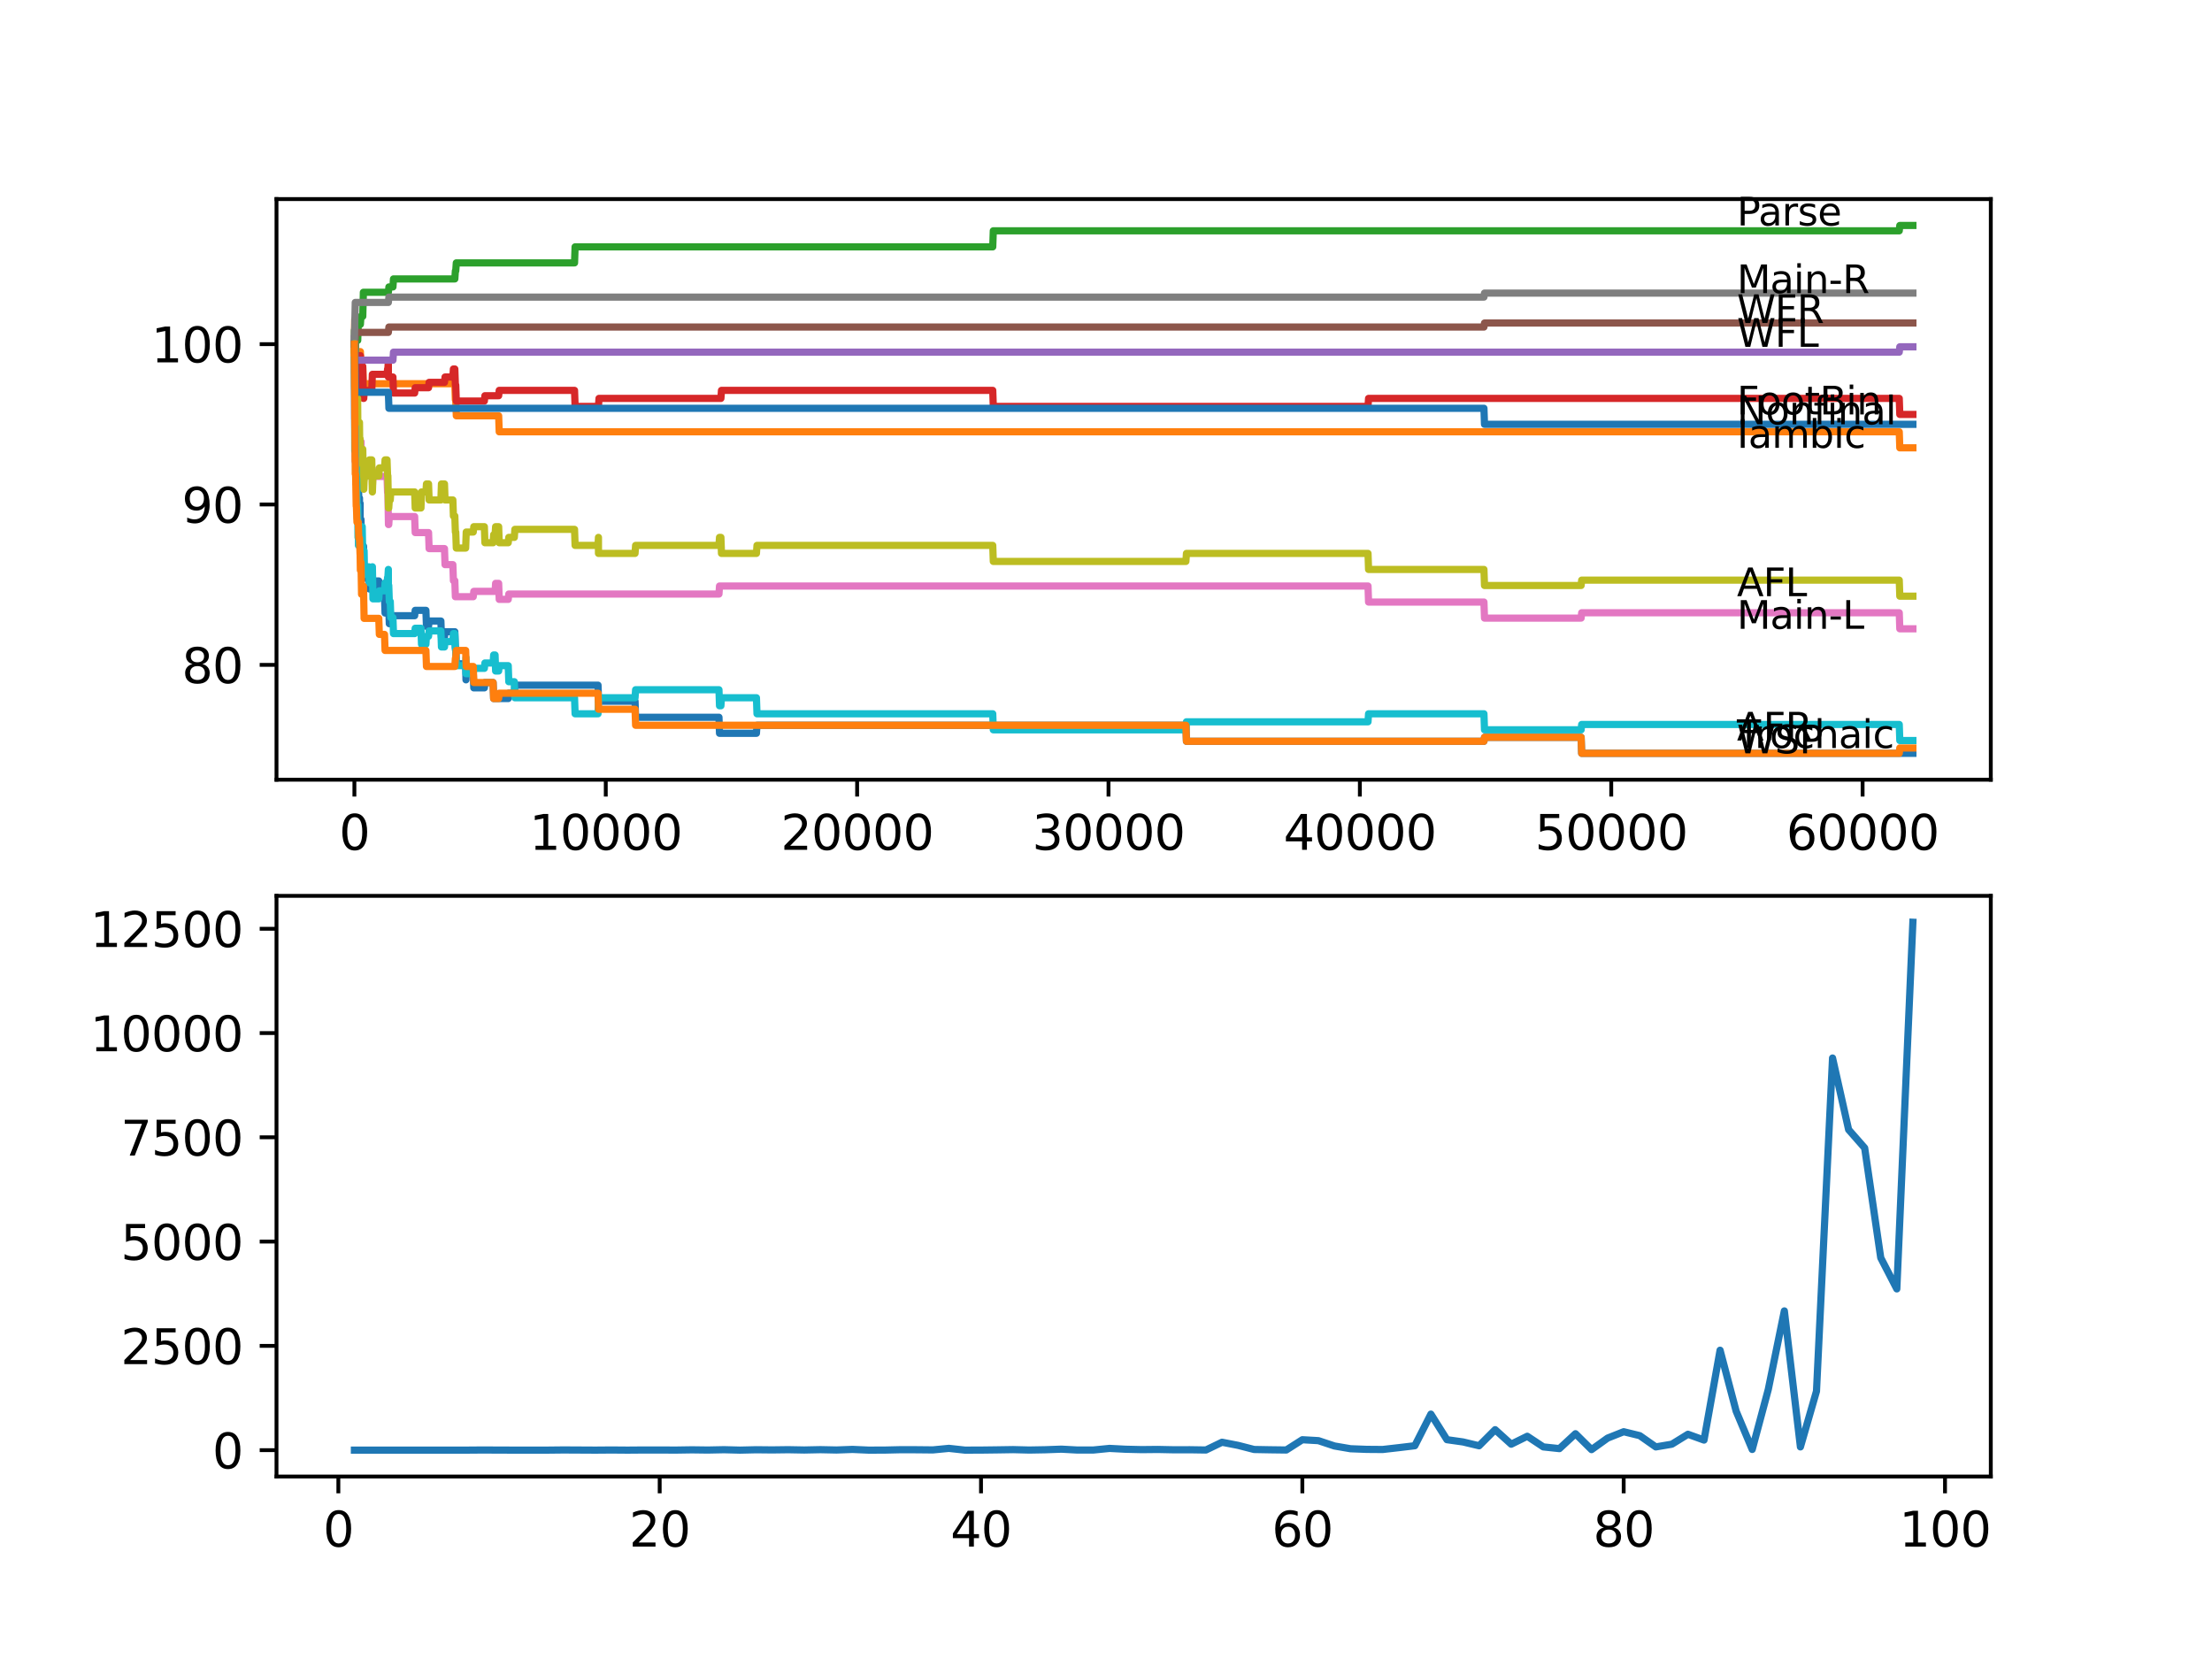 <?xml version="1.0" encoding="utf-8" standalone="no"?>
<!DOCTYPE svg PUBLIC "-//W3C//DTD SVG 1.1//EN"
  "http://www.w3.org/Graphics/SVG/1.1/DTD/svg11.dtd">
<svg xmlns:xlink="http://www.w3.org/1999/xlink" width="460.8pt" height="345.6pt" viewBox="0 0 460.8 345.6" xmlns="http://www.w3.org/2000/svg" version="1.1">
 <defs>
  <style type="text/css">*{stroke-linejoin: round; stroke-linecap: butt}</style>
 </defs>
 <g id="figure_1">
  <g id="patch_1">
   <path d="M 0 345.6 
L 460.8 345.6 
L 460.8 0 
L 0 0 
z
" style="fill: #ffffff"/>
  </g>
  <g id="axes_1">
   <g id="patch_2">
    <path d="M 57.6 162.432 
L 414.72 162.432 
L 414.72 41.472 
L 57.6 41.472 
z
" style="fill: #ffffff"/>
   </g>
   <g id="matplotlib.axis_1">
    <g id="xtick_1">
     <g id="line2d_1">
      <defs>
       <path id="md27ceaaa5a" d="M 0 0 
L 0 3.5 
" style="stroke: #000000; stroke-width: 0.8"/>
      </defs>
      <g>
       <use xlink:href="#md27ceaaa5a" x="73.827" y="162.432" style="stroke: #000000; stroke-width: 0.8"/>
      </g>
     </g>
     <g id="text_1">
      <!-- 0 -->
      <g transform="translate(70.646 177.03)scale(0.1 -0.1)">
       <defs>
        <path id="DejaVuSans-30" d="M 2034 4250 
Q 1547 4250 1301 3770 
Q 1056 3291 1056 2328 
Q 1056 1369 1301 889 
Q 1547 409 2034 409 
Q 2525 409 2770 889 
Q 3016 1369 3016 2328 
Q 3016 3291 2770 3770 
Q 2525 4250 2034 4250 
z
M 2034 4750 
Q 2819 4750 3233 4129 
Q 3647 3509 3647 2328 
Q 3647 1150 3233 529 
Q 2819 -91 2034 -91 
Q 1250 -91 836 529 
Q 422 1150 422 2328 
Q 422 3509 836 4129 
Q 1250 4750 2034 4750 
z
" transform="scale(0.016)"/>
       </defs>
       <use xlink:href="#DejaVuSans-30"/>
      </g>
     </g>
    </g>
    <g id="xtick_2">
     <g id="line2d_2">
      <g>
       <use xlink:href="#md27ceaaa5a" x="126.192" y="162.432" style="stroke: #000000; stroke-width: 0.8"/>
      </g>
     </g>
     <g id="text_2">
      <!-- 10000 -->
      <g transform="translate(110.286 177.03)scale(0.1 -0.1)">
       <defs>
        <path id="DejaVuSans-31" d="M 794 531 
L 1825 531 
L 1825 4091 
L 703 3866 
L 703 4441 
L 1819 4666 
L 2450 4666 
L 2450 531 
L 3481 531 
L 3481 0 
L 794 0 
L 794 531 
z
" transform="scale(0.016)"/>
       </defs>
       <use xlink:href="#DejaVuSans-31"/>
       <use xlink:href="#DejaVuSans-30" x="63.623"/>
       <use xlink:href="#DejaVuSans-30" x="127.246"/>
       <use xlink:href="#DejaVuSans-30" x="190.869"/>
       <use xlink:href="#DejaVuSans-30" x="254.492"/>
      </g>
     </g>
    </g>
    <g id="xtick_3">
     <g id="line2d_3">
      <g>
       <use xlink:href="#md27ceaaa5a" x="178.556" y="162.432" style="stroke: #000000; stroke-width: 0.8"/>
      </g>
     </g>
     <g id="text_3">
      <!-- 20000 -->
      <g transform="translate(162.65 177.03)scale(0.1 -0.1)">
       <defs>
        <path id="DejaVuSans-32" d="M 1228 531 
L 3431 531 
L 3431 0 
L 469 0 
L 469 531 
Q 828 903 1448 1529 
Q 2069 2156 2228 2338 
Q 2531 2678 2651 2914 
Q 2772 3150 2772 3378 
Q 2772 3750 2511 3984 
Q 2250 4219 1831 4219 
Q 1534 4219 1204 4116 
Q 875 4013 500 3803 
L 500 4441 
Q 881 4594 1212 4672 
Q 1544 4750 1819 4750 
Q 2544 4750 2975 4387 
Q 3406 4025 3406 3419 
Q 3406 3131 3298 2873 
Q 3191 2616 2906 2266 
Q 2828 2175 2409 1742 
Q 1991 1309 1228 531 
z
" transform="scale(0.016)"/>
       </defs>
       <use xlink:href="#DejaVuSans-32"/>
       <use xlink:href="#DejaVuSans-30" x="63.623"/>
       <use xlink:href="#DejaVuSans-30" x="127.246"/>
       <use xlink:href="#DejaVuSans-30" x="190.869"/>
       <use xlink:href="#DejaVuSans-30" x="254.492"/>
      </g>
     </g>
    </g>
    <g id="xtick_4">
     <g id="line2d_4">
      <g>
       <use xlink:href="#md27ceaaa5a" x="230.921" y="162.432" style="stroke: #000000; stroke-width: 0.8"/>
      </g>
     </g>
     <g id="text_4">
      <!-- 30000 -->
      <g transform="translate(215.015 177.03)scale(0.1 -0.1)">
       <defs>
        <path id="DejaVuSans-33" d="M 2597 2516 
Q 3050 2419 3304 2112 
Q 3559 1806 3559 1356 
Q 3559 666 3084 287 
Q 2609 -91 1734 -91 
Q 1441 -91 1130 -33 
Q 819 25 488 141 
L 488 750 
Q 750 597 1062 519 
Q 1375 441 1716 441 
Q 2309 441 2620 675 
Q 2931 909 2931 1356 
Q 2931 1769 2642 2001 
Q 2353 2234 1838 2234 
L 1294 2234 
L 1294 2753 
L 1863 2753 
Q 2328 2753 2575 2939 
Q 2822 3125 2822 3475 
Q 2822 3834 2567 4026 
Q 2313 4219 1838 4219 
Q 1578 4219 1281 4162 
Q 984 4106 628 3988 
L 628 4550 
Q 988 4650 1302 4700 
Q 1616 4750 1894 4750 
Q 2613 4750 3031 4423 
Q 3450 4097 3450 3541 
Q 3450 3153 3228 2886 
Q 3006 2619 2597 2516 
z
" transform="scale(0.016)"/>
       </defs>
       <use xlink:href="#DejaVuSans-33"/>
       <use xlink:href="#DejaVuSans-30" x="63.623"/>
       <use xlink:href="#DejaVuSans-30" x="127.246"/>
       <use xlink:href="#DejaVuSans-30" x="190.869"/>
       <use xlink:href="#DejaVuSans-30" x="254.492"/>
      </g>
     </g>
    </g>
    <g id="xtick_5">
     <g id="line2d_5">
      <g>
       <use xlink:href="#md27ceaaa5a" x="283.285" y="162.432" style="stroke: #000000; stroke-width: 0.8"/>
      </g>
     </g>
     <g id="text_5">
      <!-- 40000 -->
      <g transform="translate(267.379 177.03)scale(0.1 -0.1)">
       <defs>
        <path id="DejaVuSans-34" d="M 2419 4116 
L 825 1625 
L 2419 1625 
L 2419 4116 
z
M 2253 4666 
L 3047 4666 
L 3047 1625 
L 3713 1625 
L 3713 1100 
L 3047 1100 
L 3047 0 
L 2419 0 
L 2419 1100 
L 313 1100 
L 313 1709 
L 2253 4666 
z
" transform="scale(0.016)"/>
       </defs>
       <use xlink:href="#DejaVuSans-34"/>
       <use xlink:href="#DejaVuSans-30" x="63.623"/>
       <use xlink:href="#DejaVuSans-30" x="127.246"/>
       <use xlink:href="#DejaVuSans-30" x="190.869"/>
       <use xlink:href="#DejaVuSans-30" x="254.492"/>
      </g>
     </g>
    </g>
    <g id="xtick_6">
     <g id="line2d_6">
      <g>
       <use xlink:href="#md27ceaaa5a" x="335.65" y="162.432" style="stroke: #000000; stroke-width: 0.8"/>
      </g>
     </g>
     <g id="text_6">
      <!-- 50000 -->
      <g transform="translate(319.744 177.03)scale(0.1 -0.1)">
       <defs>
        <path id="DejaVuSans-35" d="M 691 4666 
L 3169 4666 
L 3169 4134 
L 1269 4134 
L 1269 2991 
Q 1406 3038 1543 3061 
Q 1681 3084 1819 3084 
Q 2600 3084 3056 2656 
Q 3513 2228 3513 1497 
Q 3513 744 3044 326 
Q 2575 -91 1722 -91 
Q 1428 -91 1123 -41 
Q 819 9 494 109 
L 494 744 
Q 775 591 1075 516 
Q 1375 441 1709 441 
Q 2250 441 2565 725 
Q 2881 1009 2881 1497 
Q 2881 1984 2565 2268 
Q 2250 2553 1709 2553 
Q 1456 2553 1204 2497 
Q 953 2441 691 2322 
L 691 4666 
z
" transform="scale(0.016)"/>
       </defs>
       <use xlink:href="#DejaVuSans-35"/>
       <use xlink:href="#DejaVuSans-30" x="63.623"/>
       <use xlink:href="#DejaVuSans-30" x="127.246"/>
       <use xlink:href="#DejaVuSans-30" x="190.869"/>
       <use xlink:href="#DejaVuSans-30" x="254.492"/>
      </g>
     </g>
    </g>
    <g id="xtick_7">
     <g id="line2d_7">
      <g>
       <use xlink:href="#md27ceaaa5a" x="388.014" y="162.432" style="stroke: #000000; stroke-width: 0.8"/>
      </g>
     </g>
     <g id="text_7">
      <!-- 60000 -->
      <g transform="translate(372.108 177.03)scale(0.1 -0.1)">
       <defs>
        <path id="DejaVuSans-36" d="M 2113 2584 
Q 1688 2584 1439 2293 
Q 1191 2003 1191 1497 
Q 1191 994 1439 701 
Q 1688 409 2113 409 
Q 2538 409 2786 701 
Q 3034 994 3034 1497 
Q 3034 2003 2786 2293 
Q 2538 2584 2113 2584 
z
M 3366 4563 
L 3366 3988 
Q 3128 4100 2886 4159 
Q 2644 4219 2406 4219 
Q 1781 4219 1451 3797 
Q 1122 3375 1075 2522 
Q 1259 2794 1537 2939 
Q 1816 3084 2150 3084 
Q 2853 3084 3261 2657 
Q 3669 2231 3669 1497 
Q 3669 778 3244 343 
Q 2819 -91 2113 -91 
Q 1303 -91 875 529 
Q 447 1150 447 2328 
Q 447 3434 972 4092 
Q 1497 4750 2381 4750 
Q 2619 4750 2861 4703 
Q 3103 4656 3366 4563 
z
" transform="scale(0.016)"/>
       </defs>
       <use xlink:href="#DejaVuSans-36"/>
       <use xlink:href="#DejaVuSans-30" x="63.623"/>
       <use xlink:href="#DejaVuSans-30" x="127.246"/>
       <use xlink:href="#DejaVuSans-30" x="190.869"/>
       <use xlink:href="#DejaVuSans-30" x="254.492"/>
      </g>
     </g>
    </g>
   </g>
   <g id="matplotlib.axis_2">
    <g id="ytick_1">
     <g id="line2d_8">
      <defs>
       <path id="ma785cf5a02" d="M 0 0 
L -3.5 0 
" style="stroke: #000000; stroke-width: 0.8"/>
      </defs>
      <g>
       <use xlink:href="#ma785cf5a02" x="57.6" y="138.504" style="stroke: #000000; stroke-width: 0.8"/>
      </g>
     </g>
     <g id="text_8">
      <!-- 80 -->
      <g transform="translate(37.875 142.304)scale(0.1 -0.1)">
       <defs>
        <path id="DejaVuSans-38" d="M 2034 2216 
Q 1584 2216 1326 1975 
Q 1069 1734 1069 1313 
Q 1069 891 1326 650 
Q 1584 409 2034 409 
Q 2484 409 2743 651 
Q 3003 894 3003 1313 
Q 3003 1734 2745 1975 
Q 2488 2216 2034 2216 
z
M 1403 2484 
Q 997 2584 770 2862 
Q 544 3141 544 3541 
Q 544 4100 942 4425 
Q 1341 4750 2034 4750 
Q 2731 4750 3128 4425 
Q 3525 4100 3525 3541 
Q 3525 3141 3298 2862 
Q 3072 2584 2669 2484 
Q 3125 2378 3379 2068 
Q 3634 1759 3634 1313 
Q 3634 634 3220 271 
Q 2806 -91 2034 -91 
Q 1263 -91 848 271 
Q 434 634 434 1313 
Q 434 1759 690 2068 
Q 947 2378 1403 2484 
z
M 1172 3481 
Q 1172 3119 1398 2916 
Q 1625 2713 2034 2713 
Q 2441 2713 2670 2916 
Q 2900 3119 2900 3481 
Q 2900 3844 2670 4047 
Q 2441 4250 2034 4250 
Q 1625 4250 1398 4047 
Q 1172 3844 1172 3481 
z
" transform="scale(0.016)"/>
       </defs>
       <use xlink:href="#DejaVuSans-38"/>
       <use xlink:href="#DejaVuSans-30" x="63.623"/>
      </g>
     </g>
    </g>
    <g id="ytick_2">
     <g id="line2d_9">
      <g>
       <use xlink:href="#ma785cf5a02" x="57.6" y="105.098" style="stroke: #000000; stroke-width: 0.8"/>
      </g>
     </g>
     <g id="text_9">
      <!-- 90 -->
      <g transform="translate(37.875 108.897)scale(0.1 -0.1)">
       <defs>
        <path id="DejaVuSans-39" d="M 703 97 
L 703 672 
Q 941 559 1184 500 
Q 1428 441 1663 441 
Q 2288 441 2617 861 
Q 2947 1281 2994 2138 
Q 2813 1869 2534 1725 
Q 2256 1581 1919 1581 
Q 1219 1581 811 2004 
Q 403 2428 403 3163 
Q 403 3881 828 4315 
Q 1253 4750 1959 4750 
Q 2769 4750 3195 4129 
Q 3622 3509 3622 2328 
Q 3622 1225 3098 567 
Q 2575 -91 1691 -91 
Q 1453 -91 1209 -44 
Q 966 3 703 97 
z
M 1959 2075 
Q 2384 2075 2632 2365 
Q 2881 2656 2881 3163 
Q 2881 3666 2632 3958 
Q 2384 4250 1959 4250 
Q 1534 4250 1286 3958 
Q 1038 3666 1038 3163 
Q 1038 2656 1286 2365 
Q 1534 2075 1959 2075 
z
" transform="scale(0.016)"/>
       </defs>
       <use xlink:href="#DejaVuSans-39"/>
       <use xlink:href="#DejaVuSans-30" x="63.623"/>
      </g>
     </g>
    </g>
    <g id="ytick_3">
     <g id="line2d_10">
      <g>
       <use xlink:href="#ma785cf5a02" x="57.6" y="71.691" style="stroke: #000000; stroke-width: 0.8"/>
      </g>
     </g>
     <g id="text_10">
      <!-- 100 -->
      <g transform="translate(31.512 75.49)scale(0.1 -0.1)">
       <use xlink:href="#DejaVuSans-31"/>
       <use xlink:href="#DejaVuSans-30" x="63.623"/>
       <use xlink:href="#DejaVuSans-30" x="127.246"/>
      </g>
     </g>
    </g>
   </g>
   <g id="line2d_11">
    <path d="M 73.833 71.691 
L 73.969 88.283 
L 73.985 88.283 
L 74.011 86.501 
L 74.016 89.842 
L 74.084 88.729 
L 74.21 98.751 
L 74.215 98.751 
L 74.246 97.637 
L 74.252 100.978 
L 74.314 100.978 
L 74.388 100.978 
L 74.503 99.307 
L 74.508 99.307 
L 74.623 98.194 
L 74.629 98.194 
L 74.749 104.875 
L 74.885 104.875 
L 74.89 103.762 
L 74.896 107.102 
L 74.99 105.989 
L 75.006 105.989 
L 75.021 104.875 
L 75.027 108.216 
L 75.105 108.216 
L 75.199 108.216 
L 75.315 113.784 
L 75.728 113.784 
L 75.849 120.465 
L 75.964 119.351 
L 76.844 119.351 
L 76.959 122.692 
L 77.577 122.692 
L 77.692 121.022 
L 78.907 121.022 
L 79.022 124.362 
L 80.101 124.362 
L 80.216 127.703 
L 80.624 127.703 
L 80.74 126.589 
L 80.986 126.589 
L 81.101 129.93 
L 81.3 129.93 
L 81.415 128.26 
L 86.379 128.26 
L 86.494 127.146 
L 88.725 127.146 
L 88.84 130.487 
L 89.275 130.487 
L 89.39 129.373 
L 91.846 129.373 
L 91.961 132.714 
L 92.595 132.714 
L 92.71 131.6 
L 94.747 131.6 
L 94.862 134.941 
L 94.941 134.941 
L 95.056 138.282 
L 97.004 138.282 
L 97.072 141.622 
L 97.114 139.952 
L 98.585 139.952 
L 98.701 143.293 
L 100.9 143.293 
L 101.015 142.179 
L 102.722 142.179 
L 102.837 145.52 
L 105.875 145.52 
L 105.99 144.406 
L 107.142 144.406 
L 107.257 142.736 
L 124.579 142.736 
L 124.694 146.077 
L 132.292 146.077 
L 132.408 149.417 
L 149.772 149.417 
L 149.887 152.758 
L 157.579 152.758 
L 157.694 151.088 
L 247.044 151.088 
L 247.159 154.428 
L 309.133 154.428 
L 309.248 153.593 
L 329.377 153.593 
L 329.492 156.934 
L 398.487 156.934 
L 398.487 156.934 
" clip-path="url(#pc671f469ed)" style="fill: none; stroke: #1f77b4; stroke-width: 1.5; stroke-linecap: square"/>
   </g>
   <g id="line2d_12">
    <path d="M 73.833 71.691 
L 73.838 75.032 
L 73.896 66.569 
L 73.937 69.909 
L 73.99 69.909 
L 74.105 73.25 
L 75.074 73.25 
L 75.189 76.591 
L 75.571 76.591 
L 75.686 79.931 
L 94.747 79.931 
L 94.862 83.272 
L 94.941 83.272 
L 95.056 86.613 
L 103.879 86.613 
L 103.995 89.953 
L 395.649 89.953 
L 395.764 93.294 
L 398.487 93.294 
L 398.487 93.294 
" clip-path="url(#pc671f469ed)" style="fill: none; stroke: #ff7f0e; stroke-width: 1.5; stroke-linecap: square"/>
   </g>
   <g id="line2d_13">
    <path d="M 73.833 70.578 
L 73.848 68.796 
L 73.869 74.364 
L 73.937 71.58 
L 73.943 71.58 
L 73.99 74.92 
L 74.047 70.912 
L 74.053 70.912 
L 74.519 70.912 
L 74.634 67.571 
L 75.074 67.571 
L 75.189 65.901 
L 75.571 65.901 
L 75.697 60.89 
L 80.902 60.89 
L 81.017 59.776 
L 81.855 59.776 
L 81.97 58.106 
L 94.747 58.106 
L 94.862 56.435 
L 94.941 56.435 
L 95.056 54.765 
L 119.688 54.765 
L 119.804 51.424 
L 206.807 51.424 
L 206.922 48.084 
L 395.649 48.084 
L 395.764 46.97 
L 398.487 46.97 
L 398.487 46.97 
" clip-path="url(#pc671f469ed)" style="fill: none; stroke: #2ca02c; stroke-width: 1.5; stroke-linecap: square"/>
   </g>
   <g id="line2d_14">
    <path d="M 73.833 71.691 
L 73.838 71.691 
L 73.848 71.023 
L 73.869 77.704 
L 73.89 77.704 
L 73.906 81.045 
L 74 77.704 
L 74.042 77.704 
L 74.157 81.045 
L 74.283 78.539 
L 74.325 78.539 
L 74.44 76.869 
L 74.503 76.869 
L 74.519 74.085 
L 74.524 77.426 
L 74.608 77.426 
L 74.885 77.426 
L 75.011 74.085 
L 75.074 74.085 
L 75.189 77.426 
L 75.215 77.426 
L 75.33 76.312 
L 75.571 76.312 
L 75.692 82.994 
L 75.775 82.994 
L 75.891 81.323 
L 77.446 81.323 
L 77.566 77.983 
L 80.624 77.983 
L 80.74 76.869 
L 80.802 76.869 
L 80.902 75.199 
L 80.907 78.539 
L 81.855 78.539 
L 81.97 81.88 
L 86.379 81.88 
L 86.494 80.767 
L 89.275 80.767 
L 89.39 79.653 
L 92.595 79.653 
L 92.71 78.539 
L 94.339 78.539 
L 94.454 76.869 
L 94.747 76.869 
L 94.862 80.21 
L 94.941 80.21 
L 95.056 83.55 
L 100.9 83.55 
L 101.015 82.437 
L 103.879 82.437 
L 103.995 81.323 
L 119.688 81.323 
L 119.804 84.664 
L 124.668 84.664 
L 124.783 82.994 
L 150.18 82.994 
L 150.295 81.323 
L 206.807 81.323 
L 206.922 84.664 
L 284.982 84.664 
L 285.097 82.994 
L 395.649 82.994 
L 395.764 86.334 
L 398.487 86.334 
L 398.487 86.334 
" clip-path="url(#pc671f469ed)" style="fill: none; stroke: #d62728; stroke-width: 1.5; stroke-linecap: square"/>
   </g>
   <g id="line2d_15">
    <path d="M 73.833 70.578 
L 73.859 70.578 
L 73.911 68.35 
L 73.948 75.032 
L 81.855 75.032 
L 81.97 73.361 
L 395.649 73.361 
L 395.764 72.248 
L 398.487 72.248 
L 398.487 72.248 
" clip-path="url(#pc671f469ed)" style="fill: none; stroke: #9467bd; stroke-width: 1.5; stroke-linecap: square"/>
   </g>
   <g id="line2d_16">
    <path d="M 73.833 71.691 
L 73.911 71.691 
L 74.037 69.241 
L 80.902 69.241 
L 81.017 68.128 
L 309.133 68.128 
L 309.248 67.293 
L 398.487 67.293 
L 398.487 67.293 
" clip-path="url(#pc671f469ed)" style="fill: none; stroke: #8c564b; stroke-width: 1.5; stroke-linecap: square"/>
   </g>
   <g id="line2d_17">
    <path d="M 73.833 75.032 
L 73.838 73.918 
L 73.869 87.281 
L 73.885 87.281 
L 73.89 87.281 
L 74.011 96.189 
L 74.136 92.849 
L 74.157 92.849 
L 74.163 92.014 
L 74.168 95.354 
L 74.262 93.127 
L 74.409 93.127 
L 74.508 91.457 
L 74.513 94.797 
L 74.576 94.797 
L 74.697 91.457 
L 74.901 91.457 
L 74.938 94.797 
L 75.011 93.127 
L 75.199 93.127 
L 75.215 92.014 
L 75.22 95.354 
L 75.299 95.354 
L 75.571 95.354 
L 75.686 98.695 
L 75.849 98.695 
L 75.964 97.581 
L 77.53 97.581 
L 77.598 100.922 
L 77.64 99.252 
L 80.624 99.252 
L 80.74 102.592 
L 80.802 102.592 
L 80.923 109.274 
L 80.986 109.274 
L 81.101 107.603 
L 86.379 107.603 
L 86.494 110.944 
L 89.275 110.944 
L 89.39 114.285 
L 92.595 114.285 
L 92.71 117.625 
L 94.339 117.625 
L 94.454 120.966 
L 94.747 120.966 
L 94.862 124.307 
L 98.585 124.307 
L 98.701 123.193 
L 103.131 123.193 
L 103.246 121.523 
L 103.879 121.523 
L 103.995 124.863 
L 105.875 124.863 
L 105.99 123.75 
L 149.772 123.75 
L 149.887 122.08 
L 284.982 122.08 
L 285.097 125.42 
L 309.133 125.42 
L 309.248 128.761 
L 329.377 128.761 
L 329.492 127.647 
L 395.649 127.647 
L 395.764 130.988 
L 398.487 130.988 
L 398.487 130.988 
" clip-path="url(#pc671f469ed)" style="fill: none; stroke: #e377c2; stroke-width: 1.5; stroke-linecap: square"/>
   </g>
   <g id="line2d_18">
    <path d="M 73.833 70.578 
L 73.838 70.578 
L 74.006 63.005 
L 80.902 63.005 
L 81.017 61.892 
L 309.133 61.892 
L 309.248 61.057 
L 398.487 61.057 
L 398.487 61.057 
" clip-path="url(#pc671f469ed)" style="fill: none; stroke: #7f7f7f; stroke-width: 1.5; stroke-linecap: square"/>
   </g>
   <g id="line2d_19">
    <path d="M 73.833 75.032 
L 73.848 71.58 
L 73.896 80.488 
L 73.901 80.488 
L 74.011 89.397 
L 74.021 88.283 
L 74.032 88.283 
L 74.047 90.51 
L 74.152 86.056 
L 74.157 86.056 
L 74.163 85.221 
L 74.168 88.561 
L 74.262 86.334 
L 74.304 86.334 
L 74.419 82.994 
L 74.503 82.994 
L 74.576 93.016 
L 74.623 91.345 
L 74.629 91.345 
L 74.749 88.005 
L 74.885 88.005 
L 74.938 93.016 
L 75 91.345 
L 75.006 91.345 
L 75.121 96.356 
L 75.199 96.356 
L 75.215 95.243 
L 75.22 98.583 
L 75.304 96.913 
L 75.456 96.913 
L 75.571 93.572 
L 75.692 100.254 
L 75.728 100.254 
L 75.775 98.583 
L 75.781 101.924 
L 75.838 100.254 
L 75.849 100.254 
L 75.964 99.14 
L 76.844 99.14 
L 76.959 95.8 
L 77.446 95.8 
L 77.566 102.481 
L 77.577 102.481 
L 77.697 99.14 
L 78.907 99.14 
L 79.022 97.47 
L 80.101 97.47 
L 80.216 95.8 
L 80.624 95.8 
L 80.74 99.14 
L 80.802 99.14 
L 80.923 105.822 
L 80.986 105.822 
L 81.101 104.151 
L 81.3 104.151 
L 81.415 102.481 
L 86.379 102.481 
L 86.494 105.822 
L 87.694 105.822 
L 87.809 102.481 
L 88.725 102.481 
L 88.84 100.811 
L 89.275 100.811 
L 89.39 104.151 
L 91.846 104.151 
L 91.961 100.811 
L 92.595 100.811 
L 92.71 104.151 
L 94.339 104.151 
L 94.454 107.492 
L 94.747 107.492 
L 94.862 110.833 
L 94.941 110.833 
L 95.056 114.173 
L 97.004 114.173 
L 97.124 110.833 
L 98.585 110.833 
L 98.701 109.719 
L 100.9 109.719 
L 101.015 113.06 
L 102.722 113.06 
L 102.837 111.389 
L 103.131 111.389 
L 103.246 109.719 
L 103.879 109.719 
L 103.995 113.06 
L 105.875 113.06 
L 105.99 111.946 
L 107.142 111.946 
L 107.257 110.276 
L 119.688 110.276 
L 119.804 113.616 
L 124.579 113.616 
L 124.668 111.946 
L 124.673 115.287 
L 124.684 115.287 
L 132.292 115.287 
L 132.408 113.616 
L 149.772 113.616 
L 149.887 111.946 
L 150.18 111.946 
L 150.295 115.287 
L 157.579 115.287 
L 157.694 113.616 
L 206.807 113.616 
L 206.922 116.957 
L 247.044 116.957 
L 247.159 115.287 
L 284.982 115.287 
L 285.097 118.627 
L 309.133 118.627 
L 309.248 121.968 
L 329.377 121.968 
L 329.492 120.855 
L 395.649 120.855 
L 395.764 124.195 
L 398.487 124.195 
L 398.487 124.195 
" clip-path="url(#pc671f469ed)" style="fill: none; stroke: #bcbd22; stroke-width: 1.5; stroke-linecap: square"/>
   </g>
   <g id="line2d_20">
    <path d="M 73.833 75.032 
L 73.838 75.032 
L 73.906 93.962 
L 73.969 88.84 
L 73.985 88.84 
L 74.11 99.975 
L 74.157 99.975 
L 74.215 97.47 
L 74.22 100.811 
L 74.267 99.697 
L 74.304 99.697 
L 74.424 108.049 
L 74.503 108.049 
L 74.519 105.265 
L 74.582 111.946 
L 74.597 111.946 
L 74.629 111.946 
L 74.66 110.276 
L 74.665 113.616 
L 74.733 113.616 
L 74.885 113.616 
L 74.938 109.719 
L 74.995 113.06 
L 75.006 113.06 
L 75.074 110.276 
L 75.079 113.616 
L 75.11 113.616 
L 75.199 113.616 
L 75.325 109.719 
L 75.456 109.719 
L 75.576 116.4 
L 75.639 116.4 
L 75.728 119.741 
L 75.749 118.071 
L 75.775 118.071 
L 75.849 114.73 
L 75.885 118.071 
L 76.844 118.071 
L 76.959 121.411 
L 77.446 121.411 
L 77.566 118.071 
L 77.577 118.071 
L 77.697 124.752 
L 78.907 124.752 
L 79.022 123.082 
L 80.101 123.082 
L 80.216 121.411 
L 80.624 121.411 
L 80.74 120.298 
L 80.802 120.298 
L 80.902 118.627 
L 80.907 121.968 
L 80.986 121.968 
L 81.101 125.309 
L 81.3 125.309 
L 81.415 128.65 
L 81.855 128.65 
L 81.97 131.99 
L 86.379 131.99 
L 86.494 130.877 
L 87.694 130.877 
L 87.809 134.217 
L 88.725 134.217 
L 88.84 132.547 
L 89.275 132.547 
L 89.39 131.433 
L 91.846 131.433 
L 91.961 134.774 
L 92.595 134.774 
L 92.71 133.661 
L 94.339 133.661 
L 94.454 131.99 
L 94.747 131.99 
L 94.862 135.331 
L 94.941 135.331 
L 95.056 138.672 
L 97.004 138.672 
L 97.072 137.001 
L 97.077 140.342 
L 97.109 140.342 
L 98.585 140.342 
L 98.701 139.228 
L 100.9 139.228 
L 101.015 138.115 
L 102.722 138.115 
L 102.837 136.444 
L 103.131 136.444 
L 103.246 139.785 
L 103.879 139.785 
L 103.995 138.672 
L 105.875 138.672 
L 105.99 142.012 
L 107.142 142.012 
L 107.257 145.353 
L 119.688 145.353 
L 119.804 148.694 
L 124.579 148.694 
L 124.7 145.353 
L 132.292 145.353 
L 132.408 143.683 
L 149.772 143.683 
L 149.887 147.023 
L 150.18 147.023 
L 150.295 145.353 
L 157.579 145.353 
L 157.694 148.694 
L 206.807 148.694 
L 206.922 152.034 
L 247.044 152.034 
L 247.159 150.364 
L 284.982 150.364 
L 285.097 148.694 
L 309.133 148.694 
L 309.248 152.034 
L 329.377 152.034 
L 329.492 150.921 
L 395.649 150.921 
L 395.764 154.261 
L 398.487 154.261 
L 398.487 154.261 
" clip-path="url(#pc671f469ed)" style="fill: none; stroke: #17becf; stroke-width: 1.5; stroke-linecap: square"/>
   </g>
   <g id="line2d_21">
    <path d="M 73.833 71.691 
L 73.911 71.691 
L 74.037 81.713 
L 80.902 81.713 
L 81.017 85.054 
L 309.133 85.054 
L 309.248 88.394 
L 398.487 88.394 
L 398.487 88.394 
" clip-path="url(#pc671f469ed)" style="fill: none; stroke: #1f77b4; stroke-width: 1.5; stroke-linecap: square"/>
   </g>
   <g id="line2d_22">
    <path d="M 73.833 71.691 
L 73.979 96.078 
L 73.99 96.078 
L 74.011 95.41 
L 74.016 98.751 
L 74.079 98.751 
L 74.084 98.751 
L 74.205 105.432 
L 74.246 105.432 
L 74.362 108.773 
L 74.629 108.773 
L 74.744 112.113 
L 74.89 112.113 
L 75.006 115.454 
L 75.021 115.454 
L 75.074 118.795 
L 75.131 117.124 
L 75.199 117.124 
L 75.32 123.806 
L 75.571 123.806 
L 75.686 122.135 
L 75.728 122.135 
L 75.849 128.817 
L 78.907 128.817 
L 79.022 132.157 
L 80.101 132.157 
L 80.216 135.498 
L 88.725 135.498 
L 88.84 138.839 
L 94.747 138.839 
L 94.862 137.168 
L 94.941 137.168 
L 95.056 135.498 
L 97.004 135.498 
L 97.119 138.839 
L 98.585 138.839 
L 98.701 142.179 
L 102.722 142.179 
L 102.837 145.52 
L 103.879 145.52 
L 103.995 144.406 
L 124.579 144.406 
L 124.694 147.747 
L 132.292 147.747 
L 132.408 151.088 
L 247.044 151.088 
L 247.159 154.428 
L 309.133 154.428 
L 309.248 153.593 
L 329.377 153.593 
L 329.492 156.934 
L 395.649 156.934 
L 395.764 155.82 
L 398.487 155.82 
L 398.487 155.82 
" clip-path="url(#pc671f469ed)" style="fill: none; stroke: #ff7f0e; stroke-width: 1.5; stroke-linecap: square"/>
   </g>
   <g id="patch_3">
    <path d="M 57.6 162.432 
L 57.6 41.472 
" style="fill: none; stroke: #000000; stroke-width: 0.8; stroke-linejoin: miter; stroke-linecap: square"/>
   </g>
   <g id="patch_4">
    <path d="M 414.72 162.432 
L 414.72 41.472 
" style="fill: none; stroke: #000000; stroke-width: 0.8; stroke-linejoin: miter; stroke-linecap: square"/>
   </g>
   <g id="patch_5">
    <path d="M 57.6 162.432 
L 414.72 162.432 
" style="fill: none; stroke: #000000; stroke-width: 0.8; stroke-linejoin: miter; stroke-linecap: square"/>
   </g>
   <g id="patch_6">
    <path d="M 57.6 41.472 
L 414.72 41.472 
" style="fill: none; stroke: #000000; stroke-width: 0.8; stroke-linejoin: miter; stroke-linecap: square"/>
   </g>
   <g id="text_11">
    <!-- WSP -->
    <g transform="translate(361.832 156.934)scale(0.08 -0.08)">
     <defs>
      <path id="DejaVuSans-57" d="M 213 4666 
L 850 4666 
L 1831 722 
L 2809 4666 
L 3519 4666 
L 4500 722 
L 5478 4666 
L 6119 4666 
L 4947 0 
L 4153 0 
L 3169 4050 
L 2175 0 
L 1381 0 
L 213 4666 
z
" transform="scale(0.016)"/>
      <path id="DejaVuSans-53" d="M 3425 4513 
L 3425 3897 
Q 3066 4069 2747 4153 
Q 2428 4238 2131 4238 
Q 1616 4238 1336 4038 
Q 1056 3838 1056 3469 
Q 1056 3159 1242 3001 
Q 1428 2844 1947 2747 
L 2328 2669 
Q 3034 2534 3370 2195 
Q 3706 1856 3706 1288 
Q 3706 609 3251 259 
Q 2797 -91 1919 -91 
Q 1588 -91 1214 -16 
Q 841 59 441 206 
L 441 856 
Q 825 641 1194 531 
Q 1563 422 1919 422 
Q 2459 422 2753 634 
Q 3047 847 3047 1241 
Q 3047 1584 2836 1778 
Q 2625 1972 2144 2069 
L 1759 2144 
Q 1053 2284 737 2584 
Q 422 2884 422 3419 
Q 422 4038 858 4394 
Q 1294 4750 2059 4750 
Q 2388 4750 2728 4690 
Q 3069 4631 3425 4513 
z
" transform="scale(0.016)"/>
      <path id="DejaVuSans-50" d="M 1259 4147 
L 1259 2394 
L 2053 2394 
Q 2494 2394 2734 2622 
Q 2975 2850 2975 3272 
Q 2975 3691 2734 3919 
Q 2494 4147 2053 4147 
L 1259 4147 
z
M 628 4666 
L 2053 4666 
Q 2838 4666 3239 4311 
Q 3641 3956 3641 3272 
Q 3641 2581 3239 2228 
Q 2838 1875 2053 1875 
L 1259 1875 
L 1259 0 
L 628 0 
L 628 4666 
z
" transform="scale(0.016)"/>
     </defs>
     <use xlink:href="#DejaVuSans-57"/>
     <use xlink:href="#DejaVuSans-53" x="98.877"/>
     <use xlink:href="#DejaVuSans-50" x="162.354"/>
    </g>
   </g>
   <g id="text_12">
    <!-- Iambic -->
    <g transform="translate(361.832 93.294)scale(0.08 -0.08)">
     <defs>
      <path id="DejaVuSans-49" d="M 628 4666 
L 1259 4666 
L 1259 0 
L 628 0 
L 628 4666 
z
" transform="scale(0.016)"/>
      <path id="DejaVuSans-61" d="M 2194 1759 
Q 1497 1759 1228 1600 
Q 959 1441 959 1056 
Q 959 750 1161 570 
Q 1363 391 1709 391 
Q 2188 391 2477 730 
Q 2766 1069 2766 1631 
L 2766 1759 
L 2194 1759 
z
M 3341 1997 
L 3341 0 
L 2766 0 
L 2766 531 
Q 2569 213 2275 61 
Q 1981 -91 1556 -91 
Q 1019 -91 701 211 
Q 384 513 384 1019 
Q 384 1609 779 1909 
Q 1175 2209 1959 2209 
L 2766 2209 
L 2766 2266 
Q 2766 2663 2505 2880 
Q 2244 3097 1772 3097 
Q 1472 3097 1187 3025 
Q 903 2953 641 2809 
L 641 3341 
Q 956 3463 1253 3523 
Q 1550 3584 1831 3584 
Q 2591 3584 2966 3190 
Q 3341 2797 3341 1997 
z
" transform="scale(0.016)"/>
      <path id="DejaVuSans-6d" d="M 3328 2828 
Q 3544 3216 3844 3400 
Q 4144 3584 4550 3584 
Q 5097 3584 5394 3201 
Q 5691 2819 5691 2113 
L 5691 0 
L 5113 0 
L 5113 2094 
Q 5113 2597 4934 2840 
Q 4756 3084 4391 3084 
Q 3944 3084 3684 2787 
Q 3425 2491 3425 1978 
L 3425 0 
L 2847 0 
L 2847 2094 
Q 2847 2600 2669 2842 
Q 2491 3084 2119 3084 
Q 1678 3084 1418 2786 
Q 1159 2488 1159 1978 
L 1159 0 
L 581 0 
L 581 3500 
L 1159 3500 
L 1159 2956 
Q 1356 3278 1631 3431 
Q 1906 3584 2284 3584 
Q 2666 3584 2933 3390 
Q 3200 3197 3328 2828 
z
" transform="scale(0.016)"/>
      <path id="DejaVuSans-62" d="M 3116 1747 
Q 3116 2381 2855 2742 
Q 2594 3103 2138 3103 
Q 1681 3103 1420 2742 
Q 1159 2381 1159 1747 
Q 1159 1113 1420 752 
Q 1681 391 2138 391 
Q 2594 391 2855 752 
Q 3116 1113 3116 1747 
z
M 1159 2969 
Q 1341 3281 1617 3432 
Q 1894 3584 2278 3584 
Q 2916 3584 3314 3078 
Q 3713 2572 3713 1747 
Q 3713 922 3314 415 
Q 2916 -91 2278 -91 
Q 1894 -91 1617 61 
Q 1341 213 1159 525 
L 1159 0 
L 581 0 
L 581 4863 
L 1159 4863 
L 1159 2969 
z
" transform="scale(0.016)"/>
      <path id="DejaVuSans-69" d="M 603 3500 
L 1178 3500 
L 1178 0 
L 603 0 
L 603 3500 
z
M 603 4863 
L 1178 4863 
L 1178 4134 
L 603 4134 
L 603 4863 
z
" transform="scale(0.016)"/>
      <path id="DejaVuSans-63" d="M 3122 3366 
L 3122 2828 
Q 2878 2963 2633 3030 
Q 2388 3097 2138 3097 
Q 1578 3097 1268 2742 
Q 959 2388 959 1747 
Q 959 1106 1268 751 
Q 1578 397 2138 397 
Q 2388 397 2633 464 
Q 2878 531 3122 666 
L 3122 134 
Q 2881 22 2623 -34 
Q 2366 -91 2075 -91 
Q 1284 -91 818 406 
Q 353 903 353 1747 
Q 353 2603 823 3093 
Q 1294 3584 2113 3584 
Q 2378 3584 2631 3529 
Q 2884 3475 3122 3366 
z
" transform="scale(0.016)"/>
     </defs>
     <use xlink:href="#DejaVuSans-49"/>
     <use xlink:href="#DejaVuSans-61" x="29.492"/>
     <use xlink:href="#DejaVuSans-6d" x="90.771"/>
     <use xlink:href="#DejaVuSans-62" x="188.184"/>
     <use xlink:href="#DejaVuSans-69" x="251.66"/>
     <use xlink:href="#DejaVuSans-63" x="279.443"/>
    </g>
   </g>
   <g id="text_13">
    <!-- Parse -->
    <g transform="translate(361.832 46.97)scale(0.08 -0.08)">
     <defs>
      <path id="DejaVuSans-72" d="M 2631 2963 
Q 2534 3019 2420 3045 
Q 2306 3072 2169 3072 
Q 1681 3072 1420 2755 
Q 1159 2438 1159 1844 
L 1159 0 
L 581 0 
L 581 3500 
L 1159 3500 
L 1159 2956 
Q 1341 3275 1631 3429 
Q 1922 3584 2338 3584 
Q 2397 3584 2469 3576 
Q 2541 3569 2628 3553 
L 2631 2963 
z
" transform="scale(0.016)"/>
      <path id="DejaVuSans-73" d="M 2834 3397 
L 2834 2853 
Q 2591 2978 2328 3040 
Q 2066 3103 1784 3103 
Q 1356 3103 1142 2972 
Q 928 2841 928 2578 
Q 928 2378 1081 2264 
Q 1234 2150 1697 2047 
L 1894 2003 
Q 2506 1872 2764 1633 
Q 3022 1394 3022 966 
Q 3022 478 2636 193 
Q 2250 -91 1575 -91 
Q 1294 -91 989 -36 
Q 684 19 347 128 
L 347 722 
Q 666 556 975 473 
Q 1284 391 1588 391 
Q 1994 391 2212 530 
Q 2431 669 2431 922 
Q 2431 1156 2273 1281 
Q 2116 1406 1581 1522 
L 1381 1569 
Q 847 1681 609 1914 
Q 372 2147 372 2553 
Q 372 3047 722 3315 
Q 1072 3584 1716 3584 
Q 2034 3584 2315 3537 
Q 2597 3491 2834 3397 
z
" transform="scale(0.016)"/>
      <path id="DejaVuSans-65" d="M 3597 1894 
L 3597 1613 
L 953 1613 
Q 991 1019 1311 708 
Q 1631 397 2203 397 
Q 2534 397 2845 478 
Q 3156 559 3463 722 
L 3463 178 
Q 3153 47 2828 -22 
Q 2503 -91 2169 -91 
Q 1331 -91 842 396 
Q 353 884 353 1716 
Q 353 2575 817 3079 
Q 1281 3584 2069 3584 
Q 2775 3584 3186 3129 
Q 3597 2675 3597 1894 
z
M 3022 2063 
Q 3016 2534 2758 2815 
Q 2500 3097 2075 3097 
Q 1594 3097 1305 2825 
Q 1016 2553 972 2059 
L 3022 2063 
z
" transform="scale(0.016)"/>
     </defs>
     <use xlink:href="#DejaVuSans-50"/>
     <use xlink:href="#DejaVuSans-61" x="55.803"/>
     <use xlink:href="#DejaVuSans-72" x="117.082"/>
     <use xlink:href="#DejaVuSans-73" x="158.195"/>
     <use xlink:href="#DejaVuSans-65" x="210.295"/>
    </g>
   </g>
   <g id="text_14">
    <!-- FootBin -->
    <g transform="translate(361.832 86.334)scale(0.08 -0.08)">
     <defs>
      <path id="DejaVuSans-46" d="M 628 4666 
L 3309 4666 
L 3309 4134 
L 1259 4134 
L 1259 2759 
L 3109 2759 
L 3109 2228 
L 1259 2228 
L 1259 0 
L 628 0 
L 628 4666 
z
" transform="scale(0.016)"/>
      <path id="DejaVuSans-6f" d="M 1959 3097 
Q 1497 3097 1228 2736 
Q 959 2375 959 1747 
Q 959 1119 1226 758 
Q 1494 397 1959 397 
Q 2419 397 2687 759 
Q 2956 1122 2956 1747 
Q 2956 2369 2687 2733 
Q 2419 3097 1959 3097 
z
M 1959 3584 
Q 2709 3584 3137 3096 
Q 3566 2609 3566 1747 
Q 3566 888 3137 398 
Q 2709 -91 1959 -91 
Q 1206 -91 779 398 
Q 353 888 353 1747 
Q 353 2609 779 3096 
Q 1206 3584 1959 3584 
z
" transform="scale(0.016)"/>
      <path id="DejaVuSans-74" d="M 1172 4494 
L 1172 3500 
L 2356 3500 
L 2356 3053 
L 1172 3053 
L 1172 1153 
Q 1172 725 1289 603 
Q 1406 481 1766 481 
L 2356 481 
L 2356 0 
L 1766 0 
Q 1100 0 847 248 
Q 594 497 594 1153 
L 594 3053 
L 172 3053 
L 172 3500 
L 594 3500 
L 594 4494 
L 1172 4494 
z
" transform="scale(0.016)"/>
      <path id="DejaVuSans-42" d="M 1259 2228 
L 1259 519 
L 2272 519 
Q 2781 519 3026 730 
Q 3272 941 3272 1375 
Q 3272 1813 3026 2020 
Q 2781 2228 2272 2228 
L 1259 2228 
z
M 1259 4147 
L 1259 2741 
L 2194 2741 
Q 2656 2741 2882 2914 
Q 3109 3088 3109 3444 
Q 3109 3797 2882 3972 
Q 2656 4147 2194 4147 
L 1259 4147 
z
M 628 4666 
L 2241 4666 
Q 2963 4666 3353 4366 
Q 3744 4066 3744 3513 
Q 3744 3084 3544 2831 
Q 3344 2578 2956 2516 
Q 3422 2416 3680 2098 
Q 3938 1781 3938 1306 
Q 3938 681 3513 340 
Q 3088 0 2303 0 
L 628 0 
L 628 4666 
z
" transform="scale(0.016)"/>
      <path id="DejaVuSans-6e" d="M 3513 2113 
L 3513 0 
L 2938 0 
L 2938 2094 
Q 2938 2591 2744 2837 
Q 2550 3084 2163 3084 
Q 1697 3084 1428 2787 
Q 1159 2491 1159 1978 
L 1159 0 
L 581 0 
L 581 3500 
L 1159 3500 
L 1159 2956 
Q 1366 3272 1645 3428 
Q 1925 3584 2291 3584 
Q 2894 3584 3203 3211 
Q 3513 2838 3513 2113 
z
" transform="scale(0.016)"/>
     </defs>
     <use xlink:href="#DejaVuSans-46"/>
     <use xlink:href="#DejaVuSans-6f" x="53.895"/>
     <use xlink:href="#DejaVuSans-6f" x="115.076"/>
     <use xlink:href="#DejaVuSans-74" x="176.258"/>
     <use xlink:href="#DejaVuSans-42" x="215.467"/>
     <use xlink:href="#DejaVuSans-69" x="284.07"/>
     <use xlink:href="#DejaVuSans-6e" x="311.854"/>
    </g>
   </g>
   <g id="text_15">
    <!-- WFL -->
    <g transform="translate(361.832 72.248)scale(0.08 -0.08)">
     <defs>
      <path id="DejaVuSans-4c" d="M 628 4666 
L 1259 4666 
L 1259 531 
L 3531 531 
L 3531 0 
L 628 0 
L 628 4666 
z
" transform="scale(0.016)"/>
     </defs>
     <use xlink:href="#DejaVuSans-57"/>
     <use xlink:href="#DejaVuSans-46" x="98.877"/>
     <use xlink:href="#DejaVuSans-4c" x="156.396"/>
    </g>
   </g>
   <g id="text_16">
    <!-- WFR -->
    <g transform="translate(361.832 67.293)scale(0.08 -0.08)">
     <defs>
      <path id="DejaVuSans-52" d="M 2841 2188 
Q 3044 2119 3236 1894 
Q 3428 1669 3622 1275 
L 4263 0 
L 3584 0 
L 2988 1197 
Q 2756 1666 2539 1819 
Q 2322 1972 1947 1972 
L 1259 1972 
L 1259 0 
L 628 0 
L 628 4666 
L 2053 4666 
Q 2853 4666 3247 4331 
Q 3641 3997 3641 3322 
Q 3641 2881 3436 2590 
Q 3231 2300 2841 2188 
z
M 1259 4147 
L 1259 2491 
L 2053 2491 
Q 2509 2491 2742 2702 
Q 2975 2913 2975 3322 
Q 2975 3731 2742 3939 
Q 2509 4147 2053 4147 
L 1259 4147 
z
" transform="scale(0.016)"/>
     </defs>
     <use xlink:href="#DejaVuSans-57"/>
     <use xlink:href="#DejaVuSans-46" x="98.877"/>
     <use xlink:href="#DejaVuSans-52" x="156.396"/>
    </g>
   </g>
   <g id="text_17">
    <!-- Main-L -->
    <g transform="translate(361.832 130.988)scale(0.08 -0.08)">
     <defs>
      <path id="DejaVuSans-4d" d="M 628 4666 
L 1569 4666 
L 2759 1491 
L 3956 4666 
L 4897 4666 
L 4897 0 
L 4281 0 
L 4281 4097 
L 3078 897 
L 2444 897 
L 1241 4097 
L 1241 0 
L 628 0 
L 628 4666 
z
" transform="scale(0.016)"/>
      <path id="DejaVuSans-2d" d="M 313 2009 
L 1997 2009 
L 1997 1497 
L 313 1497 
L 313 2009 
z
" transform="scale(0.016)"/>
     </defs>
     <use xlink:href="#DejaVuSans-4d"/>
     <use xlink:href="#DejaVuSans-61" x="86.279"/>
     <use xlink:href="#DejaVuSans-69" x="147.559"/>
     <use xlink:href="#DejaVuSans-6e" x="175.342"/>
     <use xlink:href="#DejaVuSans-2d" x="238.721"/>
     <use xlink:href="#DejaVuSans-4c" x="274.805"/>
    </g>
   </g>
   <g id="text_18">
    <!-- Main-R -->
    <g transform="translate(361.832 61.057)scale(0.08 -0.08)">
     <use xlink:href="#DejaVuSans-4d"/>
     <use xlink:href="#DejaVuSans-61" x="86.279"/>
     <use xlink:href="#DejaVuSans-69" x="147.559"/>
     <use xlink:href="#DejaVuSans-6e" x="175.342"/>
     <use xlink:href="#DejaVuSans-2d" x="238.721"/>
     <use xlink:href="#DejaVuSans-52" x="274.805"/>
    </g>
   </g>
   <g id="text_19">
    <!-- AFL -->
    <g transform="translate(361.832 124.195)scale(0.08 -0.08)">
     <defs>
      <path id="DejaVuSans-41" d="M 2188 4044 
L 1331 1722 
L 3047 1722 
L 2188 4044 
z
M 1831 4666 
L 2547 4666 
L 4325 0 
L 3669 0 
L 3244 1197 
L 1141 1197 
L 716 0 
L 50 0 
L 1831 4666 
z
" transform="scale(0.016)"/>
     </defs>
     <use xlink:href="#DejaVuSans-41"/>
     <use xlink:href="#DejaVuSans-46" x="68.408"/>
     <use xlink:href="#DejaVuSans-4c" x="125.928"/>
    </g>
   </g>
   <g id="text_20">
    <!-- AFR -->
    <g transform="translate(361.832 154.261)scale(0.08 -0.08)">
     <use xlink:href="#DejaVuSans-41"/>
     <use xlink:href="#DejaVuSans-46" x="68.408"/>
     <use xlink:href="#DejaVuSans-52" x="125.928"/>
    </g>
   </g>
   <g id="text_21">
    <!-- Nonfinal -->
    <g transform="translate(361.832 88.394)scale(0.08 -0.08)">
     <defs>
      <path id="DejaVuSans-4e" d="M 628 4666 
L 1478 4666 
L 3547 763 
L 3547 4666 
L 4159 4666 
L 4159 0 
L 3309 0 
L 1241 3903 
L 1241 0 
L 628 0 
L 628 4666 
z
" transform="scale(0.016)"/>
      <path id="DejaVuSans-66" d="M 2375 4863 
L 2375 4384 
L 1825 4384 
Q 1516 4384 1395 4259 
Q 1275 4134 1275 3809 
L 1275 3500 
L 2222 3500 
L 2222 3053 
L 1275 3053 
L 1275 0 
L 697 0 
L 697 3053 
L 147 3053 
L 147 3500 
L 697 3500 
L 697 3744 
Q 697 4328 969 4595 
Q 1241 4863 1831 4863 
L 2375 4863 
z
" transform="scale(0.016)"/>
      <path id="DejaVuSans-6c" d="M 603 4863 
L 1178 4863 
L 1178 0 
L 603 0 
L 603 4863 
z
" transform="scale(0.016)"/>
     </defs>
     <use xlink:href="#DejaVuSans-4e"/>
     <use xlink:href="#DejaVuSans-6f" x="74.805"/>
     <use xlink:href="#DejaVuSans-6e" x="135.986"/>
     <use xlink:href="#DejaVuSans-66" x="199.365"/>
     <use xlink:href="#DejaVuSans-69" x="234.57"/>
     <use xlink:href="#DejaVuSans-6e" x="262.354"/>
     <use xlink:href="#DejaVuSans-61" x="325.732"/>
     <use xlink:href="#DejaVuSans-6c" x="387.012"/>
    </g>
   </g>
   <g id="text_22">
    <!-- Trochaic -->
    <g transform="translate(361.832 155.82)scale(0.08 -0.08)">
     <defs>
      <path id="DejaVuSans-54" d="M -19 4666 
L 3928 4666 
L 3928 4134 
L 2272 4134 
L 2272 0 
L 1638 0 
L 1638 4134 
L -19 4134 
L -19 4666 
z
" transform="scale(0.016)"/>
      <path id="DejaVuSans-68" d="M 3513 2113 
L 3513 0 
L 2938 0 
L 2938 2094 
Q 2938 2591 2744 2837 
Q 2550 3084 2163 3084 
Q 1697 3084 1428 2787 
Q 1159 2491 1159 1978 
L 1159 0 
L 581 0 
L 581 4863 
L 1159 4863 
L 1159 2956 
Q 1366 3272 1645 3428 
Q 1925 3584 2291 3584 
Q 2894 3584 3203 3211 
Q 3513 2838 3513 2113 
z
" transform="scale(0.016)"/>
     </defs>
     <use xlink:href="#DejaVuSans-54"/>
     <use xlink:href="#DejaVuSans-72" x="46.334"/>
     <use xlink:href="#DejaVuSans-6f" x="85.197"/>
     <use xlink:href="#DejaVuSans-63" x="146.379"/>
     <use xlink:href="#DejaVuSans-68" x="201.359"/>
     <use xlink:href="#DejaVuSans-61" x="264.738"/>
     <use xlink:href="#DejaVuSans-69" x="326.018"/>
     <use xlink:href="#DejaVuSans-63" x="353.801"/>
    </g>
   </g>
  </g>
  <g id="axes_2">
   <g id="patch_7">
    <path d="M 57.6 307.584 
L 414.72 307.584 
L 414.72 186.624 
L 57.6 186.624 
z
" style="fill: #ffffff"/>
   </g>
   <g id="matplotlib.axis_3">
    <g id="xtick_8">
     <g id="line2d_23">
      <g>
       <use xlink:href="#md27ceaaa5a" x="70.486" y="307.584" style="stroke: #000000; stroke-width: 0.8"/>
      </g>
     </g>
     <g id="text_23">
      <!-- 0 -->
      <g transform="translate(67.305 322.182)scale(0.1 -0.1)">
       <use xlink:href="#DejaVuSans-30"/>
      </g>
     </g>
    </g>
    <g id="xtick_9">
     <g id="line2d_24">
      <g>
       <use xlink:href="#md27ceaaa5a" x="137.425" y="307.584" style="stroke: #000000; stroke-width: 0.8"/>
      </g>
     </g>
     <g id="text_24">
      <!-- 20 -->
      <g transform="translate(131.062 322.182)scale(0.1 -0.1)">
       <use xlink:href="#DejaVuSans-32"/>
       <use xlink:href="#DejaVuSans-30" x="63.623"/>
      </g>
     </g>
    </g>
    <g id="xtick_10">
     <g id="line2d_25">
      <g>
       <use xlink:href="#md27ceaaa5a" x="204.364" y="307.584" style="stroke: #000000; stroke-width: 0.8"/>
      </g>
     </g>
     <g id="text_25">
      <!-- 40 -->
      <g transform="translate(198.001 322.182)scale(0.1 -0.1)">
       <use xlink:href="#DejaVuSans-34"/>
       <use xlink:href="#DejaVuSans-30" x="63.623"/>
      </g>
     </g>
    </g>
    <g id="xtick_11">
     <g id="line2d_26">
      <g>
       <use xlink:href="#md27ceaaa5a" x="271.303" y="307.584" style="stroke: #000000; stroke-width: 0.8"/>
      </g>
     </g>
     <g id="text_26">
      <!-- 60 -->
      <g transform="translate(264.941 322.182)scale(0.1 -0.1)">
       <use xlink:href="#DejaVuSans-36"/>
       <use xlink:href="#DejaVuSans-30" x="63.623"/>
      </g>
     </g>
    </g>
    <g id="xtick_12">
     <g id="line2d_27">
      <g>
       <use xlink:href="#md27ceaaa5a" x="338.242" y="307.584" style="stroke: #000000; stroke-width: 0.8"/>
      </g>
     </g>
     <g id="text_27">
      <!-- 80 -->
      <g transform="translate(331.88 322.182)scale(0.1 -0.1)">
       <use xlink:href="#DejaVuSans-38"/>
       <use xlink:href="#DejaVuSans-30" x="63.623"/>
      </g>
     </g>
    </g>
    <g id="xtick_13">
     <g id="line2d_28">
      <g>
       <use xlink:href="#md27ceaaa5a" x="405.181" y="307.584" style="stroke: #000000; stroke-width: 0.8"/>
      </g>
     </g>
     <g id="text_28">
      <!-- 100 -->
      <g transform="translate(395.637 322.182)scale(0.1 -0.1)">
       <use xlink:href="#DejaVuSans-31"/>
       <use xlink:href="#DejaVuSans-30" x="63.623"/>
       <use xlink:href="#DejaVuSans-30" x="127.246"/>
      </g>
     </g>
    </g>
   </g>
   <g id="matplotlib.axis_4">
    <g id="ytick_4">
     <g id="line2d_29">
      <g>
       <use xlink:href="#ma785cf5a02" x="57.6" y="302.095" style="stroke: #000000; stroke-width: 0.8"/>
      </g>
     </g>
     <g id="text_29">
      <!-- 0 -->
      <g transform="translate(44.237 305.894)scale(0.1 -0.1)">
       <use xlink:href="#DejaVuSans-30"/>
      </g>
     </g>
    </g>
    <g id="ytick_5">
     <g id="line2d_30">
      <g>
       <use xlink:href="#ma785cf5a02" x="57.6" y="280.371" style="stroke: #000000; stroke-width: 0.8"/>
      </g>
     </g>
     <g id="text_30">
      <!-- 2500 -->
      <g transform="translate(25.15 284.17)scale(0.1 -0.1)">
       <use xlink:href="#DejaVuSans-32"/>
       <use xlink:href="#DejaVuSans-35" x="63.623"/>
       <use xlink:href="#DejaVuSans-30" x="127.246"/>
       <use xlink:href="#DejaVuSans-30" x="190.869"/>
      </g>
     </g>
    </g>
    <g id="ytick_6">
     <g id="line2d_31">
      <g>
       <use xlink:href="#ma785cf5a02" x="57.6" y="258.648" style="stroke: #000000; stroke-width: 0.8"/>
      </g>
     </g>
     <g id="text_31">
      <!-- 5000 -->
      <g transform="translate(25.15 262.447)scale(0.1 -0.1)">
       <use xlink:href="#DejaVuSans-35"/>
       <use xlink:href="#DejaVuSans-30" x="63.623"/>
       <use xlink:href="#DejaVuSans-30" x="127.246"/>
       <use xlink:href="#DejaVuSans-30" x="190.869"/>
      </g>
     </g>
    </g>
    <g id="ytick_7">
     <g id="line2d_32">
      <g>
       <use xlink:href="#ma785cf5a02" x="57.6" y="236.924" style="stroke: #000000; stroke-width: 0.8"/>
      </g>
     </g>
     <g id="text_32">
      <!-- 7500 -->
      <g transform="translate(25.15 240.724)scale(0.1 -0.1)">
       <defs>
        <path id="DejaVuSans-37" d="M 525 4666 
L 3525 4666 
L 3525 4397 
L 1831 0 
L 1172 0 
L 2766 4134 
L 525 4134 
L 525 4666 
z
" transform="scale(0.016)"/>
       </defs>
       <use xlink:href="#DejaVuSans-37"/>
       <use xlink:href="#DejaVuSans-35" x="63.623"/>
       <use xlink:href="#DejaVuSans-30" x="127.246"/>
       <use xlink:href="#DejaVuSans-30" x="190.869"/>
      </g>
     </g>
    </g>
    <g id="ytick_8">
     <g id="line2d_33">
      <g>
       <use xlink:href="#ma785cf5a02" x="57.6" y="215.201" style="stroke: #000000; stroke-width: 0.8"/>
      </g>
     </g>
     <g id="text_33">
      <!-- 10000 -->
      <g transform="translate(18.788 219)scale(0.1 -0.1)">
       <use xlink:href="#DejaVuSans-31"/>
       <use xlink:href="#DejaVuSans-30" x="63.623"/>
       <use xlink:href="#DejaVuSans-30" x="127.246"/>
       <use xlink:href="#DejaVuSans-30" x="190.869"/>
       <use xlink:href="#DejaVuSans-30" x="254.492"/>
      </g>
     </g>
    </g>
    <g id="ytick_9">
     <g id="line2d_34">
      <g>
       <use xlink:href="#ma785cf5a02" x="57.6" y="193.478" style="stroke: #000000; stroke-width: 0.8"/>
      </g>
     </g>
     <g id="text_34">
      <!-- 12500 -->
      <g transform="translate(18.788 197.277)scale(0.1 -0.1)">
       <use xlink:href="#DejaVuSans-31"/>
       <use xlink:href="#DejaVuSans-32" x="63.623"/>
       <use xlink:href="#DejaVuSans-35" x="127.246"/>
       <use xlink:href="#DejaVuSans-30" x="190.869"/>
       <use xlink:href="#DejaVuSans-30" x="254.492"/>
      </g>
     </g>
    </g>
   </g>
   <g id="line2d_35">
    <path d="M 73.833 302.086 
L 77.18 302.086 
L 80.527 302.086 
L 83.874 302.086 
L 87.221 302.086 
L 90.567 302.086 
L 93.914 302.086 
L 97.261 302.086 
L 100.608 302.06 
L 103.955 302.077 
L 107.302 302.086 
L 110.649 302.086 
L 113.996 302.086 
L 117.343 302.051 
L 120.69 302.068 
L 124.037 302.086 
L 127.384 302.06 
L 130.731 302.086 
L 134.078 302.06 
L 137.425 302.06 
L 140.772 302.077 
L 144.119 302.025 
L 147.466 302.068 
L 150.813 301.999 
L 154.16 302.086 
L 157.507 302.008 
L 160.854 302.042 
L 164.2 301.999 
L 167.547 302.06 
L 170.894 301.99 
L 174.241 302.06 
L 177.588 301.938 
L 180.935 302.086 
L 184.282 302.077 
L 187.629 301.999 
L 190.976 302.008 
L 194.323 302.042 
L 197.67 301.721 
L 201.017 302.086 
L 204.364 302.077 
L 207.711 302.034 
L 211.058 301.982 
L 214.405 302.068 
L 217.752 302.008 
L 221.099 301.886 
L 224.446 302.068 
L 227.793 302.06 
L 231.14 301.73 
L 234.487 301.903 
L 237.833 301.982 
L 241.18 301.947 
L 244.527 302.016 
L 247.874 302.008 
L 251.221 302.06 
L 254.568 300.444 
L 257.915 301.095 
L 261.262 301.955 
L 264.609 302.016 
L 267.956 302.06 
L 271.303 299.922 
L 274.65 300.113 
L 277.997 301.226 
L 281.344 301.799 
L 284.691 301.929 
L 288.038 301.955 
L 291.385 301.573 
L 294.732 301.173 
L 298.079 294.587 
L 301.426 299.913 
L 304.773 300.383 
L 308.12 301.182 
L 311.466 297.828 
L 314.813 300.852 
L 318.16 299.201 
L 321.507 301.417 
L 324.854 301.773 
L 328.201 298.671 
L 331.548 301.982 
L 334.895 299.583 
L 338.242 298.254 
L 341.589 299.071 
L 344.936 301.417 
L 348.283 300.852 
L 351.63 298.784 
L 354.977 299.992 
L 358.324 281.275 
L 361.671 293.979 
L 365.018 301.947 
L 368.365 289.443 
L 371.712 273.089 
L 375.059 301.417 
L 378.406 289.816 
L 381.753 220.406 
L 385.099 235.326 
L 388.446 239.14 
L 391.793 262.019 
L 395.14 268.502 
L 398.487 192.122 
" clip-path="url(#p73206a0d6e)" style="fill: none; stroke: #1f77b4; stroke-width: 1.5; stroke-linecap: square"/>
   </g>
   <g id="patch_8">
    <path d="M 57.6 307.584 
L 57.6 186.624 
" style="fill: none; stroke: #000000; stroke-width: 0.8; stroke-linejoin: miter; stroke-linecap: square"/>
   </g>
   <g id="patch_9">
    <path d="M 414.72 307.584 
L 414.72 186.624 
" style="fill: none; stroke: #000000; stroke-width: 0.8; stroke-linejoin: miter; stroke-linecap: square"/>
   </g>
   <g id="patch_10">
    <path d="M 57.6 307.584 
L 414.72 307.584 
" style="fill: none; stroke: #000000; stroke-width: 0.8; stroke-linejoin: miter; stroke-linecap: square"/>
   </g>
   <g id="patch_11">
    <path d="M 57.6 186.624 
L 414.72 186.624 
" style="fill: none; stroke: #000000; stroke-width: 0.8; stroke-linejoin: miter; stroke-linecap: square"/>
   </g>
  </g>
 </g>
 <defs>
  <clipPath id="pc671f469ed">
   <rect x="57.6" y="41.472" width="357.12" height="120.96"/>
  </clipPath>
  <clipPath id="p73206a0d6e">
   <rect x="57.6" y="186.624" width="357.12" height="120.96"/>
  </clipPath>
 </defs>
</svg>
